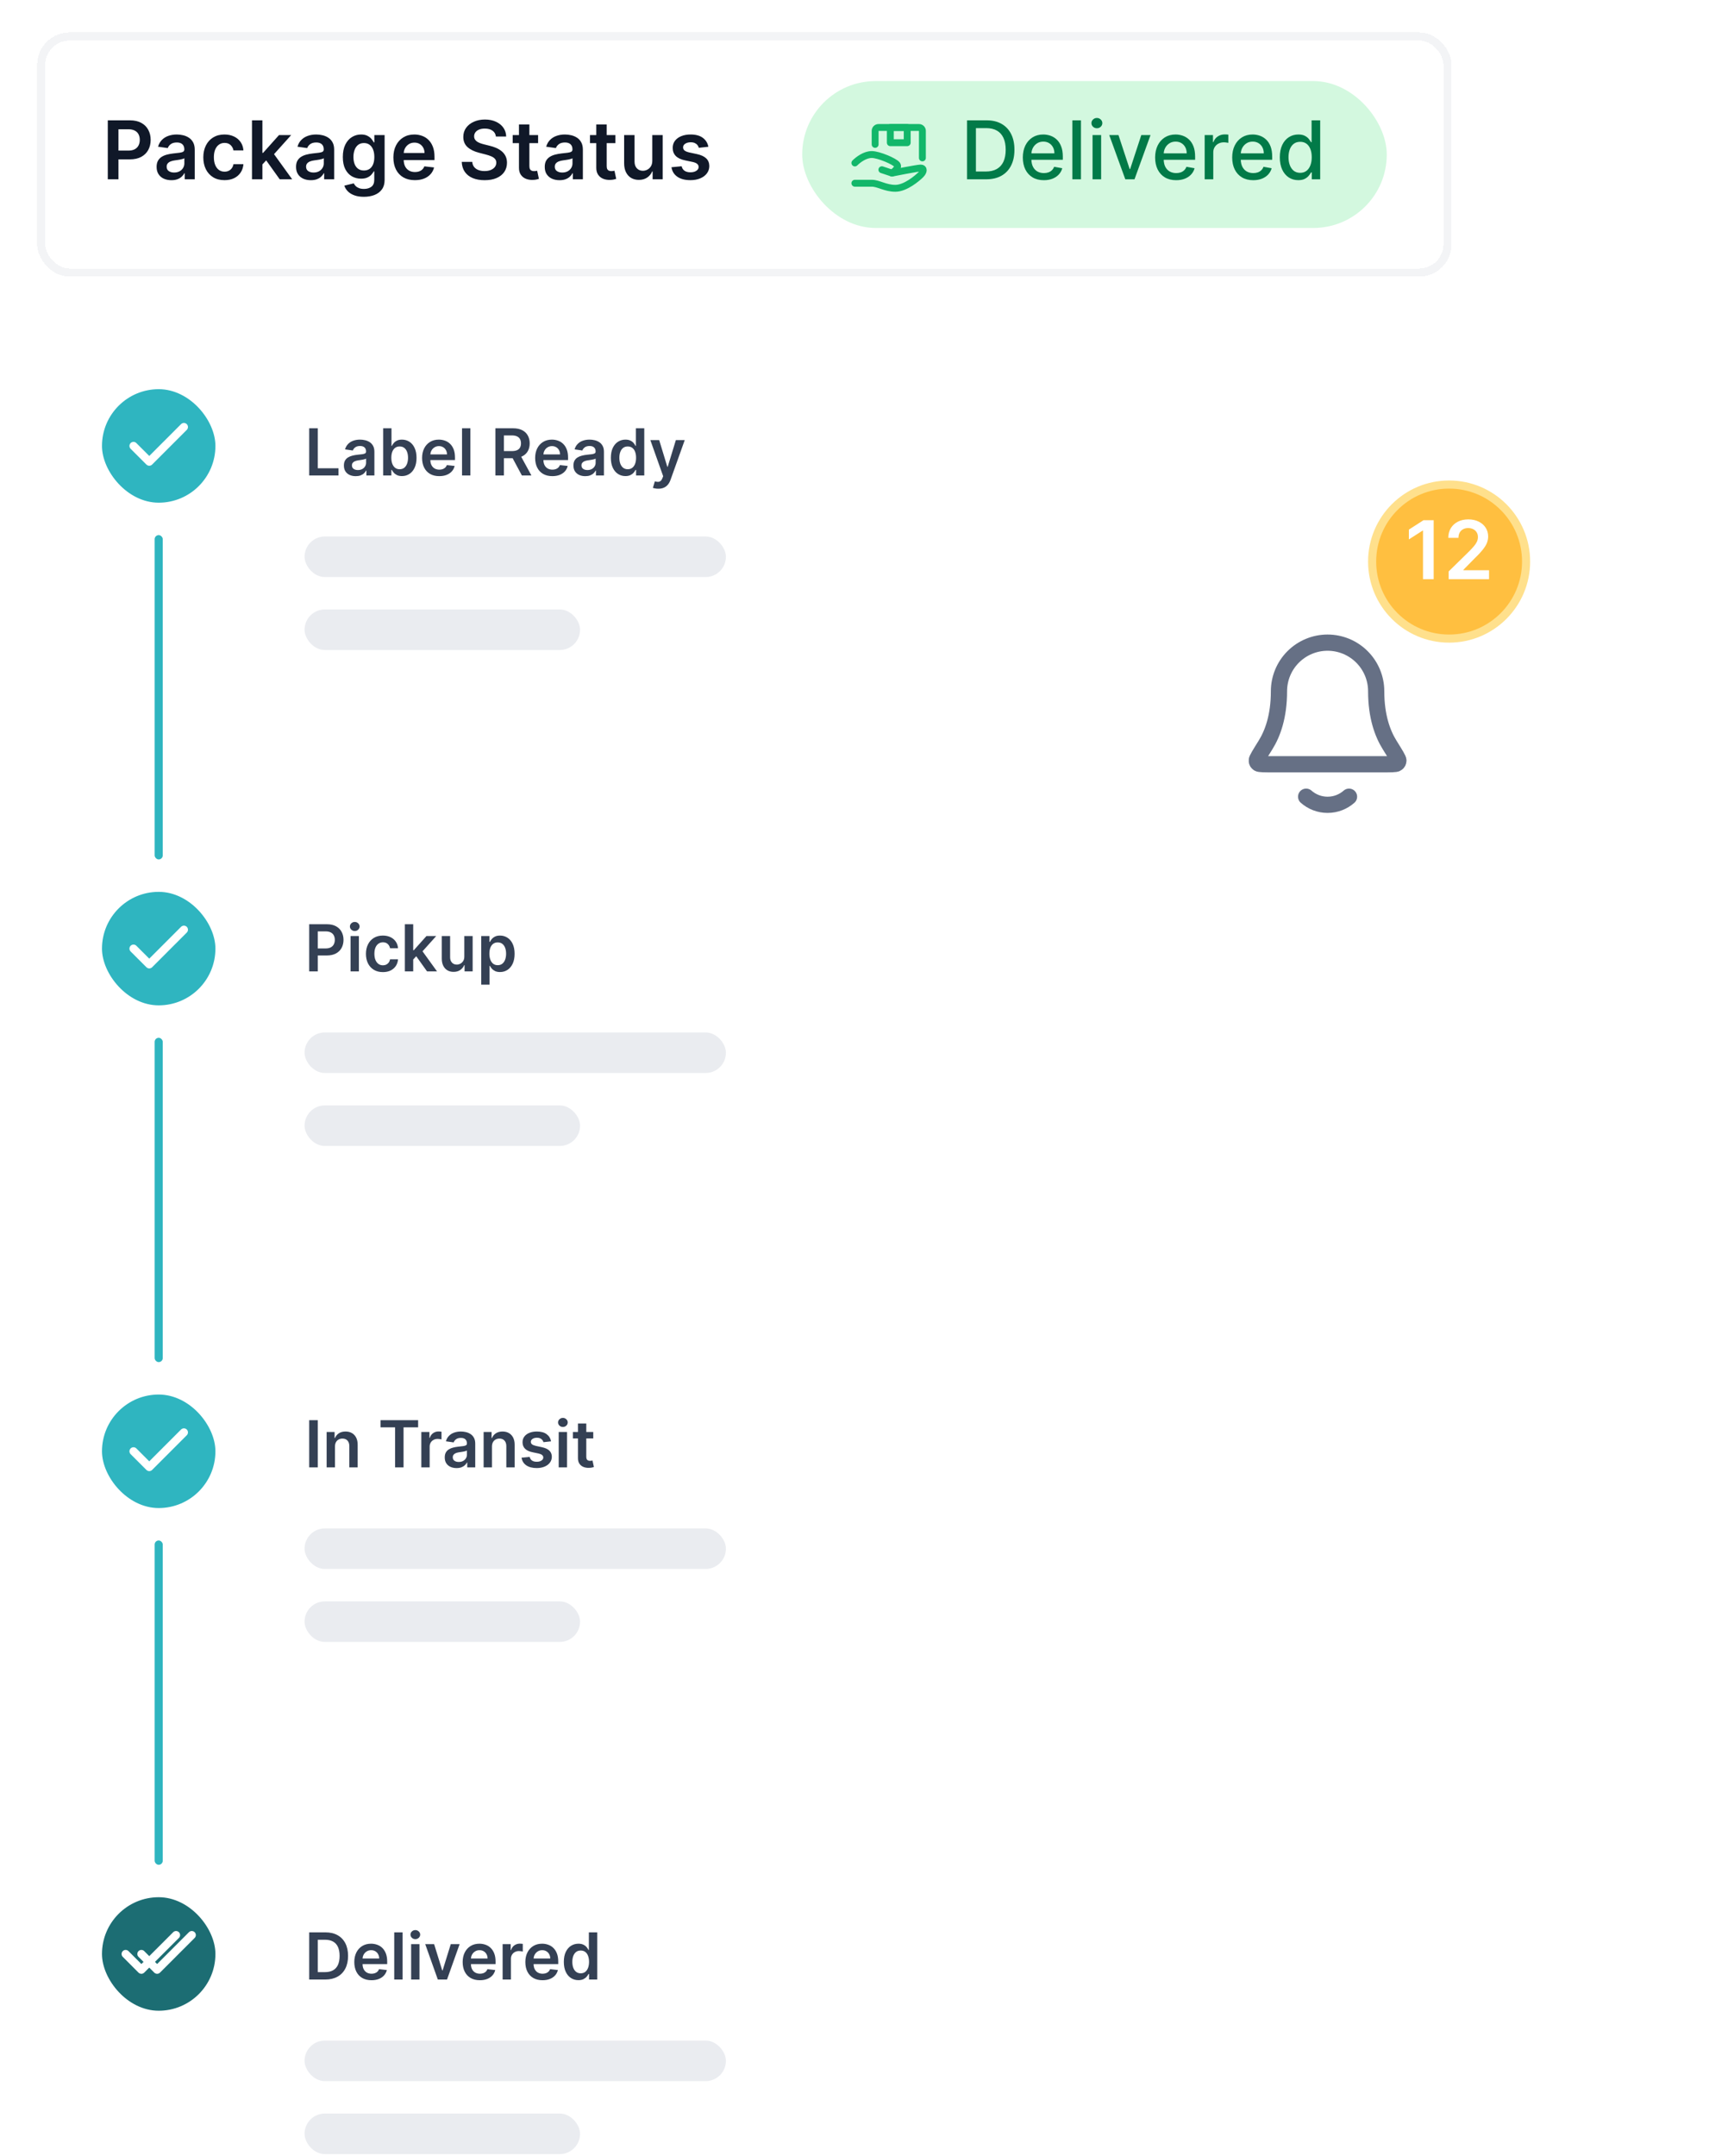 <svg width="138" height="174" viewBox="0 0 138 174" fill="none" xmlns="http://www.w3.org/2000/svg">
<path d="M24.968 38.37V34.563H25.658V37.791H27.334V38.37H24.968ZM28.725 38.427C28.544 38.427 28.381 38.395 28.236 38.331C28.092 38.265 27.978 38.168 27.894 38.041C27.811 37.913 27.77 37.755 27.77 37.568C27.77 37.407 27.799 37.274 27.859 37.169C27.918 37.063 27.999 36.979 28.102 36.916C28.205 36.853 28.321 36.805 28.45 36.773C28.58 36.739 28.714 36.715 28.853 36.7C29.02 36.683 29.156 36.667 29.26 36.654C29.364 36.639 29.44 36.617 29.487 36.587C29.535 36.556 29.559 36.508 29.559 36.444V36.433C29.559 36.293 29.518 36.184 29.435 36.107C29.352 36.031 29.232 35.992 29.076 35.992C28.911 35.992 28.781 36.028 28.684 36.1C28.589 36.172 28.524 36.257 28.491 36.355L27.862 36.265C27.912 36.092 27.994 35.947 28.108 35.83C28.222 35.713 28.361 35.625 28.526 35.566C28.691 35.507 28.873 35.477 29.073 35.477C29.21 35.477 29.347 35.493 29.483 35.526C29.62 35.558 29.744 35.611 29.857 35.685C29.97 35.758 30.06 35.858 30.128 35.985C30.198 36.111 30.232 36.269 30.232 36.459V38.37H29.586V37.977H29.563C29.522 38.057 29.465 38.131 29.39 38.2C29.317 38.269 29.225 38.324 29.113 38.366C29.003 38.407 28.874 38.427 28.725 38.427ZM28.9 37.933C29.035 37.933 29.152 37.906 29.251 37.853C29.35 37.798 29.426 37.726 29.48 37.637C29.534 37.548 29.561 37.451 29.561 37.345V37.009C29.54 37.026 29.504 37.042 29.454 37.057C29.404 37.072 29.348 37.085 29.286 37.096C29.224 37.107 29.163 37.117 29.102 37.126C29.041 37.135 28.989 37.142 28.944 37.148C28.844 37.162 28.754 37.184 28.675 37.215C28.595 37.246 28.533 37.289 28.487 37.345C28.441 37.4 28.418 37.471 28.418 37.557C28.418 37.681 28.463 37.775 28.554 37.838C28.644 37.901 28.76 37.933 28.9 37.933ZM30.939 38.37V34.563H31.612V35.986H31.64C31.674 35.917 31.723 35.843 31.786 35.765C31.85 35.686 31.935 35.618 32.043 35.563C32.151 35.506 32.288 35.477 32.456 35.477C32.676 35.477 32.875 35.534 33.052 35.646C33.231 35.758 33.372 35.923 33.476 36.143C33.581 36.361 33.634 36.628 33.634 36.946C33.634 37.259 33.583 37.526 33.48 37.745C33.377 37.964 33.237 38.132 33.06 38.247C32.883 38.362 32.682 38.42 32.457 38.42C32.294 38.42 32.158 38.392 32.05 38.338C31.942 38.283 31.856 38.218 31.79 38.141C31.726 38.063 31.675 37.989 31.64 37.92H31.601V38.37H30.939ZM31.599 36.942C31.599 37.127 31.625 37.288 31.677 37.427C31.73 37.566 31.806 37.674 31.905 37.752C32.006 37.829 32.127 37.868 32.27 37.868C32.418 37.868 32.543 37.828 32.643 37.749C32.744 37.668 32.819 37.558 32.87 37.42C32.922 37.28 32.948 37.12 32.948 36.942C32.948 36.765 32.923 36.607 32.872 36.47C32.821 36.332 32.745 36.224 32.645 36.146C32.545 36.068 32.42 36.029 32.27 36.029C32.126 36.029 32.004 36.067 31.904 36.143C31.803 36.218 31.727 36.324 31.675 36.461C31.624 36.597 31.599 36.757 31.599 36.942ZM35.47 38.425C35.184 38.425 34.937 38.366 34.728 38.247C34.522 38.127 34.362 37.957 34.251 37.737C34.139 37.517 34.083 37.257 34.083 36.959C34.083 36.665 34.139 36.407 34.251 36.185C34.364 35.962 34.521 35.789 34.723 35.665C34.925 35.54 35.162 35.477 35.435 35.477C35.611 35.477 35.777 35.506 35.933 35.563C36.09 35.618 36.229 35.705 36.349 35.823C36.471 35.941 36.566 36.091 36.636 36.273C36.705 36.454 36.74 36.669 36.74 36.92V37.126H34.399V36.672H36.095C36.093 36.544 36.066 36.429 36.011 36.328C35.956 36.227 35.88 36.147 35.782 36.089C35.686 36.031 35.573 36.001 35.444 36.001C35.306 36.001 35.186 36.035 35.082 36.102C34.977 36.167 34.896 36.254 34.838 36.362C34.781 36.469 34.752 36.586 34.751 36.713V37.109C34.751 37.275 34.781 37.418 34.842 37.537C34.903 37.654 34.987 37.745 35.096 37.808C35.206 37.87 35.333 37.901 35.479 37.901C35.577 37.901 35.666 37.888 35.745 37.86C35.825 37.832 35.893 37.79 35.952 37.736C36.01 37.681 36.054 37.614 36.084 37.533L36.712 37.604C36.672 37.77 36.597 37.915 36.485 38.039C36.375 38.161 36.233 38.257 36.061 38.325C35.889 38.392 35.692 38.425 35.47 38.425ZM37.982 34.563V38.37H37.309V34.563H37.982ZM40.002 38.37V34.563H41.429C41.722 34.563 41.967 34.614 42.166 34.715C42.365 34.817 42.516 34.959 42.617 35.143C42.72 35.325 42.772 35.537 42.772 35.78C42.772 36.024 42.719 36.236 42.615 36.416C42.513 36.594 42.361 36.733 42.16 36.83C41.959 36.927 41.713 36.975 41.42 36.975H40.403V36.403H41.327C41.498 36.403 41.638 36.379 41.747 36.332C41.856 36.284 41.937 36.214 41.989 36.122C42.042 36.029 42.069 35.915 42.069 35.78C42.069 35.645 42.042 35.53 41.989 35.434C41.936 35.338 41.855 35.265 41.745 35.215C41.636 35.164 41.496 35.139 41.324 35.139H40.691V38.37H40.002ZM41.968 36.645L42.911 38.37H42.141L41.216 36.645H41.968ZM44.6 38.425C44.313 38.425 44.066 38.366 43.858 38.247C43.651 38.127 43.492 37.957 43.38 37.737C43.269 37.517 43.213 37.257 43.213 36.959C43.213 36.665 43.269 36.407 43.38 36.185C43.493 35.962 43.651 35.789 43.852 35.665C44.054 35.54 44.292 35.477 44.564 35.477C44.74 35.477 44.906 35.506 45.062 35.563C45.22 35.618 45.359 35.705 45.479 35.823C45.6 35.941 45.696 36.091 45.765 36.273C45.835 36.454 45.869 36.669 45.869 36.92V37.126H43.529V36.672H45.224C45.223 36.544 45.195 36.429 45.141 36.328C45.086 36.227 45.01 36.147 44.912 36.089C44.815 36.031 44.703 36.001 44.574 36.001C44.436 36.001 44.315 36.035 44.211 36.102C44.107 36.167 44.026 36.254 43.968 36.362C43.911 36.469 43.882 36.586 43.88 36.713V37.109C43.88 37.275 43.911 37.418 43.971 37.537C44.032 37.654 44.117 37.745 44.226 37.808C44.335 37.87 44.463 37.901 44.609 37.901C44.707 37.901 44.795 37.888 44.875 37.86C44.954 37.832 45.023 37.79 45.081 37.736C45.139 37.681 45.183 37.614 45.213 37.533L45.841 37.604C45.802 37.77 45.726 37.915 45.615 38.039C45.504 38.161 45.363 38.257 45.191 38.325C45.019 38.392 44.822 38.425 44.6 38.425ZM47.26 38.427C47.079 38.427 46.916 38.395 46.771 38.331C46.627 38.265 46.514 38.168 46.429 38.041C46.346 37.913 46.305 37.755 46.305 37.568C46.305 37.407 46.334 37.274 46.394 37.169C46.453 37.063 46.535 36.979 46.637 36.916C46.74 36.853 46.856 36.805 46.985 36.773C47.115 36.739 47.25 36.715 47.388 36.7C47.556 36.683 47.691 36.667 47.795 36.654C47.9 36.639 47.975 36.617 48.022 36.587C48.071 36.556 48.095 36.508 48.095 36.444V36.433C48.095 36.293 48.053 36.184 47.97 36.107C47.887 36.031 47.768 35.992 47.611 35.992C47.447 35.992 47.316 36.028 47.219 36.1C47.124 36.172 47.059 36.257 47.026 36.355L46.398 36.265C46.447 36.092 46.529 35.947 46.643 35.83C46.757 35.713 46.896 35.625 47.061 35.566C47.226 35.507 47.408 35.477 47.608 35.477C47.745 35.477 47.882 35.493 48.019 35.526C48.155 35.558 48.279 35.611 48.392 35.685C48.505 35.758 48.595 35.858 48.663 35.985C48.733 36.111 48.768 36.269 48.768 36.459V38.37H48.121V37.977H48.099C48.058 38.057 48 38.131 47.926 38.2C47.852 38.269 47.76 38.324 47.649 38.366C47.538 38.407 47.409 38.427 47.26 38.427ZM47.435 37.933C47.57 37.933 47.687 37.906 47.786 37.853C47.885 37.798 47.962 37.726 48.015 37.637C48.069 37.548 48.097 37.451 48.097 37.345V37.009C48.075 37.026 48.04 37.042 47.989 37.057C47.939 37.072 47.883 37.085 47.822 37.096C47.76 37.107 47.698 37.117 47.638 37.126C47.577 37.135 47.524 37.142 47.48 37.148C47.379 37.162 47.289 37.184 47.21 37.215C47.131 37.246 47.068 37.289 47.022 37.345C46.976 37.4 46.953 37.471 46.953 37.557C46.953 37.681 46.999 37.775 47.089 37.838C47.18 37.901 47.295 37.933 47.435 37.933ZM50.504 38.42C50.279 38.42 50.079 38.362 49.901 38.247C49.724 38.132 49.584 37.964 49.481 37.745C49.379 37.526 49.327 37.259 49.327 36.946C49.327 36.628 49.379 36.361 49.483 36.143C49.589 35.923 49.73 35.758 49.909 35.646C50.087 35.534 50.286 35.477 50.506 35.477C50.673 35.477 50.81 35.506 50.918 35.563C51.026 35.618 51.112 35.686 51.175 35.765C51.238 35.843 51.287 35.917 51.322 35.986H51.349V34.563H52.024V38.37H51.362V37.92H51.322C51.287 37.989 51.237 38.063 51.171 38.141C51.105 38.218 51.019 38.283 50.911 38.338C50.803 38.392 50.667 38.42 50.504 38.42ZM50.691 37.868C50.834 37.868 50.956 37.829 51.056 37.752C51.156 37.674 51.232 37.566 51.285 37.427C51.337 37.288 51.362 37.127 51.362 36.942C51.362 36.757 51.337 36.597 51.285 36.461C51.234 36.324 51.158 36.218 51.058 36.143C50.959 36.067 50.837 36.029 50.691 36.029C50.542 36.029 50.416 36.068 50.316 36.146C50.216 36.224 50.14 36.332 50.089 36.47C50.038 36.607 50.013 36.765 50.013 36.942C50.013 37.12 50.038 37.28 50.089 37.42C50.141 37.558 50.218 37.668 50.318 37.749C50.419 37.828 50.544 37.868 50.691 37.868ZM53.16 39.44C53.068 39.44 52.983 39.433 52.905 39.418C52.828 39.404 52.767 39.388 52.721 39.37L52.877 38.845C52.975 38.874 53.062 38.888 53.139 38.886C53.216 38.885 53.283 38.861 53.342 38.814C53.401 38.768 53.451 38.691 53.492 38.583L53.55 38.429L52.514 35.514H53.228L53.886 37.671H53.916L54.576 35.514H55.292L54.148 38.715C54.095 38.866 54.025 38.996 53.937 39.104C53.849 39.213 53.741 39.296 53.613 39.353C53.487 39.411 53.336 39.44 53.16 39.44Z" fill="#344054"/>
<rect x="24.593" y="43.295" width="34.024" height="3.272" rx="1.636" fill="#EAECF0"/>
<rect x="24.593" y="49.184" width="22.246" height="3.272" rx="1.636" fill="#EAECF0"/>
<path d="M24.968 78.393V74.587H26.396C26.688 74.587 26.934 74.641 27.132 74.75C27.331 74.859 27.482 75.009 27.584 75.2C27.686 75.389 27.738 75.605 27.738 75.847C27.738 76.091 27.686 76.308 27.584 76.497C27.481 76.687 27.329 76.836 27.128 76.945C26.927 77.053 26.68 77.107 26.387 77.107H25.44V76.54H26.294C26.465 76.54 26.605 76.51 26.714 76.451C26.823 76.391 26.903 76.31 26.955 76.206C27.009 76.101 27.035 75.982 27.035 75.847C27.035 75.712 27.009 75.593 26.955 75.49C26.903 75.387 26.822 75.307 26.712 75.25C26.603 75.192 26.462 75.163 26.29 75.163H25.658V78.393H24.968ZM28.307 78.393V75.538H28.98V78.393H28.307ZM28.645 75.133C28.539 75.133 28.447 75.098 28.37 75.027C28.294 74.955 28.255 74.869 28.255 74.769C28.255 74.667 28.294 74.581 28.37 74.51C28.447 74.438 28.539 74.402 28.645 74.402C28.753 74.402 28.845 74.438 28.921 74.51C28.997 74.581 29.036 74.667 29.036 74.769C29.036 74.869 28.997 74.955 28.921 75.027C28.845 75.098 28.753 75.133 28.645 75.133ZM30.917 78.449C30.632 78.449 30.388 78.386 30.183 78.261C29.98 78.136 29.823 77.963 29.713 77.743C29.604 77.521 29.549 77.266 29.549 76.977C29.549 76.687 29.605 76.431 29.717 76.209C29.828 75.986 29.985 75.813 30.189 75.689C30.393 75.564 30.635 75.501 30.914 75.501C31.145 75.501 31.351 75.544 31.529 75.629C31.709 75.713 31.852 75.833 31.958 75.988C32.065 76.142 32.126 76.321 32.141 76.527H31.497C31.471 76.389 31.409 76.275 31.311 76.183C31.215 76.09 31.085 76.044 30.923 76.044C30.785 76.044 30.665 76.081 30.561 76.155C30.456 76.228 30.375 76.334 30.317 76.471C30.26 76.609 30.232 76.774 30.232 76.966C30.232 77.16 30.26 77.328 30.317 77.468C30.374 77.606 30.454 77.714 30.557 77.789C30.661 77.864 30.783 77.901 30.923 77.901C31.022 77.901 31.111 77.882 31.189 77.845C31.268 77.806 31.334 77.751 31.388 77.68C31.441 77.608 31.477 77.52 31.497 77.417H32.141C32.124 77.619 32.065 77.799 31.962 77.955C31.859 78.109 31.719 78.231 31.542 78.319C31.365 78.406 31.157 78.449 30.917 78.449ZM33.306 77.497L33.305 76.685H33.412L34.438 75.538H35.225L33.963 76.943H33.823L33.306 77.497ZM32.693 78.393V74.587H33.366V78.393H32.693ZM34.485 78.393L33.556 77.094L34.009 76.62L35.29 78.393H34.485ZM37.493 77.192V75.538H38.166V78.393H37.513V77.886H37.484C37.419 78.046 37.313 78.176 37.166 78.278C37.02 78.38 36.839 78.43 36.625 78.43C36.438 78.43 36.272 78.389 36.129 78.306C35.986 78.222 35.875 78.1 35.794 77.94C35.714 77.779 35.673 77.584 35.673 77.356V75.538H36.346V77.252C36.346 77.433 36.396 77.577 36.495 77.683C36.594 77.79 36.724 77.843 36.885 77.843C36.984 77.843 37.08 77.819 37.173 77.771C37.266 77.722 37.342 77.65 37.402 77.555C37.463 77.458 37.493 77.338 37.493 77.192ZM38.858 79.464V75.538H39.52V76.01H39.559C39.593 75.941 39.642 75.867 39.705 75.789C39.769 75.71 39.854 75.642 39.962 75.587C40.07 75.529 40.207 75.501 40.375 75.501C40.595 75.501 40.794 75.557 40.971 75.67C41.15 75.782 41.291 75.947 41.395 76.166C41.5 76.385 41.553 76.652 41.553 76.969C41.553 77.283 41.502 77.549 41.399 77.769C41.296 77.988 41.156 78.155 40.979 78.271C40.801 78.386 40.601 78.444 40.377 78.444C40.213 78.444 40.077 78.416 39.969 78.362C39.862 78.307 39.775 78.242 39.709 78.165C39.645 78.087 39.594 78.013 39.559 77.944H39.531V79.464H38.858ZM39.518 76.966C39.518 77.15 39.544 77.312 39.596 77.451C39.649 77.59 39.725 77.698 39.824 77.776C39.925 77.853 40.046 77.891 40.189 77.891C40.337 77.891 40.462 77.852 40.562 77.772C40.663 77.692 40.738 77.582 40.789 77.444C40.841 77.303 40.867 77.144 40.867 76.966C40.867 76.788 40.842 76.631 40.791 76.494C40.74 76.356 40.665 76.248 40.564 76.17C40.464 76.092 40.339 76.053 40.189 76.053C40.045 76.053 39.923 76.091 39.822 76.166C39.722 76.242 39.646 76.348 39.594 76.484C39.543 76.621 39.518 76.781 39.518 76.966Z" fill="#344054"/>
<rect x="24.593" y="83.319" width="34.024" height="3.272" rx="1.636" fill="#EAECF0"/>
<rect x="24.593" y="89.208" width="22.246" height="3.272" rx="1.636" fill="#EAECF0"/>
<path d="M25.658 114.61V118.417H24.968V114.61H25.658ZM27.048 116.744V118.417H26.375V115.562H27.018V116.047H27.052C27.117 115.887 27.222 115.76 27.366 115.666C27.511 115.572 27.69 115.525 27.903 115.525C28.1 115.525 28.271 115.567 28.418 115.651C28.565 115.735 28.679 115.858 28.76 116.017C28.842 116.177 28.882 116.371 28.881 116.599V118.417H28.208V116.703C28.208 116.512 28.158 116.363 28.059 116.255C27.961 116.147 27.825 116.094 27.652 116.094C27.534 116.094 27.43 116.12 27.338 116.172C27.247 116.222 27.176 116.296 27.124 116.393C27.073 116.49 27.048 116.607 27.048 116.744ZM30.726 115.188V114.61H33.763V115.188H32.586V118.417H31.902V115.188H30.726ZM34.022 118.417V115.562H34.675V116.038H34.704C34.756 115.873 34.846 115.746 34.972 115.657C35.1 115.566 35.245 115.521 35.409 115.521C35.446 115.521 35.487 115.523 35.533 115.527C35.58 115.529 35.619 115.533 35.65 115.54V116.159C35.622 116.149 35.577 116.14 35.515 116.133C35.454 116.124 35.395 116.12 35.338 116.12C35.215 116.12 35.105 116.146 35.007 116.2C34.911 116.252 34.834 116.324 34.779 116.417C34.723 116.51 34.695 116.617 34.695 116.739V118.417H34.022ZM36.868 118.475C36.687 118.475 36.524 118.443 36.379 118.378C36.235 118.312 36.121 118.216 36.037 118.088C35.954 117.96 35.913 117.803 35.913 117.616C35.913 117.455 35.942 117.322 36.002 117.216C36.061 117.111 36.142 117.027 36.245 116.964C36.348 116.9 36.464 116.853 36.593 116.82C36.723 116.787 36.857 116.763 36.996 116.748C37.163 116.731 37.299 116.715 37.403 116.701C37.507 116.687 37.583 116.664 37.63 116.635C37.678 116.604 37.703 116.556 37.703 116.491V116.48C37.703 116.34 37.661 116.232 37.578 116.155C37.495 116.078 37.375 116.04 37.219 116.04C37.054 116.04 36.924 116.076 36.827 116.147C36.732 116.219 36.667 116.304 36.634 116.402L36.005 116.313C36.055 116.139 36.137 115.994 36.251 115.878C36.365 115.76 36.504 115.672 36.669 115.614C36.834 115.555 37.016 115.525 37.215 115.525C37.353 115.525 37.49 115.541 37.626 115.573C37.763 115.605 37.887 115.659 38 115.733C38.113 115.806 38.203 115.906 38.271 116.032C38.341 116.159 38.375 116.317 38.375 116.506V118.417H37.729V118.025H37.706C37.665 118.104 37.608 118.179 37.533 118.248C37.46 118.316 37.368 118.371 37.256 118.413C37.146 118.454 37.017 118.475 36.868 118.475ZM37.043 117.98C37.178 117.98 37.295 117.954 37.394 117.9C37.493 117.846 37.569 117.774 37.623 117.685C37.677 117.596 37.704 117.498 37.704 117.393V117.056C37.683 117.074 37.647 117.09 37.597 117.105C37.547 117.12 37.491 117.133 37.429 117.144C37.367 117.155 37.306 117.165 37.245 117.174C37.185 117.182 37.132 117.19 37.087 117.196C36.987 117.21 36.897 117.232 36.818 117.263C36.738 117.294 36.676 117.337 36.63 117.393C36.584 117.447 36.561 117.518 36.561 117.605C36.561 117.729 36.606 117.822 36.697 117.885C36.787 117.949 36.903 117.98 37.043 117.98ZM39.725 116.744V118.417H39.052V115.562H39.695V116.047H39.729C39.794 115.887 39.899 115.76 40.043 115.666C40.188 115.572 40.367 115.525 40.58 115.525C40.777 115.525 40.949 115.567 41.095 115.651C41.242 115.735 41.356 115.858 41.437 116.017C41.519 116.177 41.559 116.371 41.558 116.599V118.417H40.885V116.703C40.885 116.512 40.835 116.363 40.736 116.255C40.638 116.147 40.502 116.094 40.329 116.094C40.211 116.094 40.107 116.12 40.015 116.172C39.925 116.222 39.853 116.296 39.801 116.393C39.75 116.49 39.725 116.607 39.725 116.744ZM44.498 116.317L43.885 116.384C43.868 116.322 43.837 116.263 43.794 116.209C43.752 116.154 43.695 116.11 43.623 116.077C43.551 116.043 43.463 116.027 43.359 116.027C43.219 116.027 43.101 116.057 43.006 116.118C42.912 116.178 42.865 116.257 42.866 116.354C42.865 116.437 42.895 116.504 42.957 116.556C43.021 116.608 43.125 116.651 43.27 116.685L43.757 116.789C44.027 116.847 44.228 116.939 44.359 117.066C44.492 117.192 44.559 117.358 44.56 117.562C44.559 117.742 44.506 117.9 44.402 118.038C44.299 118.174 44.156 118.281 43.972 118.358C43.789 118.434 43.578 118.473 43.34 118.473C42.991 118.473 42.71 118.4 42.496 118.254C42.283 118.106 42.156 117.901 42.115 117.638L42.772 117.575C42.801 117.704 42.864 117.801 42.961 117.867C43.058 117.933 43.184 117.965 43.339 117.965C43.498 117.965 43.627 117.933 43.723 117.867C43.821 117.801 43.87 117.72 43.87 117.623C43.87 117.542 43.839 117.474 43.775 117.421C43.713 117.368 43.617 117.327 43.485 117.298L42.998 117.196C42.724 117.139 42.522 117.043 42.391 116.908C42.259 116.771 42.194 116.599 42.195 116.391C42.194 116.215 42.242 116.063 42.338 115.934C42.436 115.804 42.572 115.703 42.745 115.633C42.92 115.561 43.122 115.525 43.35 115.525C43.684 115.525 43.948 115.596 44.14 115.739C44.333 115.881 44.453 116.074 44.498 116.317ZM45.115 118.417V115.562H45.788V118.417H45.115ZM45.453 115.157C45.346 115.157 45.255 115.121 45.178 115.051C45.101 114.979 45.062 114.893 45.062 114.792C45.062 114.691 45.101 114.605 45.178 114.534C45.255 114.462 45.346 114.426 45.453 114.426C45.561 114.426 45.652 114.462 45.728 114.534C45.805 114.605 45.843 114.691 45.843 114.792C45.843 114.893 45.805 114.979 45.728 115.051C45.652 115.121 45.561 115.157 45.453 115.157ZM47.905 115.562V116.082H46.264V115.562H47.905ZM46.669 114.878H47.342V117.558C47.342 117.649 47.355 117.718 47.383 117.767C47.411 117.814 47.449 117.846 47.494 117.863C47.54 117.881 47.591 117.889 47.647 117.889C47.689 117.889 47.727 117.886 47.762 117.88C47.798 117.874 47.825 117.868 47.844 117.863L47.957 118.389C47.921 118.402 47.87 118.415 47.803 118.43C47.737 118.445 47.657 118.454 47.561 118.456C47.393 118.461 47.241 118.436 47.106 118.38C46.971 118.323 46.864 118.235 46.784 118.116C46.706 117.997 46.668 117.848 46.669 117.67V114.878Z" fill="#344054"/>
<rect x="24.593" y="123.343" width="34.024" height="3.272" rx="1.636" fill="#EAECF0"/>
<rect x="24.593" y="129.232" width="22.246" height="3.272" rx="1.636" fill="#EAECF0"/>
<path d="M26.258 159.75H24.968V155.943H26.284C26.662 155.943 26.987 156.019 27.258 156.171C27.531 156.322 27.74 156.54 27.887 156.824C28.033 157.108 28.106 157.447 28.106 157.842C28.106 158.239 28.032 158.58 27.885 158.865C27.738 159.15 27.527 159.368 27.251 159.521C26.976 159.673 26.645 159.75 26.258 159.75ZM25.658 159.153H26.225C26.49 159.153 26.711 159.105 26.888 159.008C27.066 158.91 27.199 158.764 27.288 158.571C27.377 158.376 27.422 158.134 27.422 157.842C27.422 157.551 27.377 157.31 27.288 157.117C27.199 156.924 27.067 156.78 26.892 156.684C26.719 156.588 26.503 156.539 26.245 156.539H25.658V159.153ZM29.995 159.805C29.709 159.805 29.462 159.746 29.254 159.627C29.047 159.507 28.888 159.337 28.776 159.118C28.665 158.897 28.609 158.637 28.609 158.339C28.609 158.045 28.665 157.787 28.776 157.565C28.889 157.342 29.046 157.169 29.248 157.045C29.45 156.92 29.688 156.857 29.96 156.857C30.136 156.857 30.302 156.886 30.458 156.943C30.616 156.998 30.754 157.085 30.875 157.203C30.996 157.321 31.091 157.471 31.161 157.653C31.23 157.834 31.265 158.049 31.265 158.3V158.506H28.925V158.052H30.62C30.619 157.924 30.591 157.809 30.536 157.709C30.482 157.607 30.406 157.527 30.308 157.469C30.211 157.41 30.098 157.381 29.969 157.381C29.832 157.381 29.711 157.415 29.607 157.482C29.503 157.547 29.422 157.634 29.363 157.742C29.306 157.849 29.277 157.966 29.276 158.093V158.489C29.276 158.655 29.306 158.798 29.367 158.917C29.428 159.034 29.513 159.125 29.622 159.188C29.731 159.25 29.858 159.281 30.005 159.281C30.103 159.281 30.191 159.267 30.27 159.24C30.35 159.212 30.419 159.17 30.477 159.116C30.535 159.061 30.579 158.994 30.609 158.913L31.237 158.984C31.198 159.15 31.122 159.295 31.01 159.419C30.9 159.541 30.759 159.637 30.587 159.705C30.414 159.772 30.217 159.805 29.995 159.805ZM32.507 155.943V159.75H31.834V155.943H32.507ZM33.199 159.75V156.894H33.872V159.75H33.199ZM33.537 156.489C33.431 156.489 33.339 156.454 33.262 156.383C33.185 156.311 33.147 156.225 33.147 156.125C33.147 156.023 33.185 155.937 33.262 155.866C33.339 155.795 33.431 155.759 33.537 155.759C33.645 155.759 33.737 155.795 33.812 155.866C33.889 155.937 33.928 156.023 33.928 156.125C33.928 156.225 33.889 156.311 33.812 156.383C33.737 156.454 33.645 156.489 33.537 156.489ZM37.114 156.894L36.097 159.75H35.354L34.337 156.894H35.055L35.711 159.015H35.741L36.399 156.894H37.114ZM38.747 159.805C38.461 159.805 38.213 159.746 38.005 159.627C37.798 159.507 37.639 159.337 37.527 159.118C37.416 158.897 37.36 158.637 37.36 158.339C37.36 158.045 37.416 157.787 37.527 157.565C37.64 157.342 37.797 157.169 37.999 157.045C38.202 156.92 38.439 156.857 38.711 156.857C38.887 156.857 39.053 156.886 39.21 156.943C39.367 156.998 39.506 157.085 39.626 157.203C39.747 157.321 39.843 157.471 39.912 157.653C39.982 157.834 40.016 158.049 40.016 158.3V158.506H37.676V158.052H39.371C39.37 157.924 39.342 157.809 39.288 157.709C39.233 157.607 39.157 157.527 39.059 157.469C38.962 157.41 38.85 157.381 38.721 157.381C38.583 157.381 38.462 157.415 38.358 157.482C38.254 157.547 38.173 157.634 38.115 157.742C38.058 157.849 38.029 157.966 38.027 158.093V158.489C38.027 158.655 38.058 158.798 38.118 158.917C38.179 159.034 38.264 159.125 38.373 159.188C38.482 159.25 38.61 159.281 38.756 159.281C38.854 159.281 38.943 159.267 39.022 159.24C39.101 159.212 39.17 159.17 39.228 159.116C39.286 159.061 39.33 158.994 39.36 158.913L39.988 158.984C39.949 159.15 39.873 159.295 39.762 159.419C39.651 159.541 39.51 159.637 39.338 159.705C39.166 159.772 38.969 159.805 38.747 159.805ZM40.586 159.75V156.894H41.238V157.37H41.268C41.32 157.205 41.409 157.078 41.535 156.989C41.663 156.899 41.809 156.853 41.972 156.853C42.009 156.853 42.051 156.855 42.097 156.859C42.144 156.862 42.183 156.866 42.214 156.872V157.491C42.185 157.481 42.14 157.472 42.078 157.465C42.017 157.456 41.959 157.452 41.902 157.452C41.779 157.452 41.669 157.479 41.571 157.532C41.474 157.584 41.398 157.656 41.342 157.749C41.286 157.842 41.258 157.95 41.258 158.071V159.75H40.586ZM43.807 159.805C43.521 159.805 43.274 159.746 43.066 159.627C42.859 159.507 42.7 159.337 42.588 159.118C42.477 158.897 42.421 158.637 42.421 158.339C42.421 158.045 42.477 157.787 42.588 157.565C42.701 157.342 42.858 157.169 43.06 157.045C43.262 156.92 43.499 156.857 43.772 156.857C43.948 156.857 44.114 156.886 44.27 156.943C44.428 156.998 44.566 157.085 44.687 157.203C44.808 157.321 44.904 157.471 44.973 157.653C45.042 157.834 45.077 158.049 45.077 158.3V158.506H42.737V158.052H44.432C44.431 157.924 44.403 157.809 44.348 157.709C44.294 157.607 44.218 157.527 44.12 157.469C44.023 157.41 43.91 157.381 43.781 157.381C43.644 157.381 43.523 157.415 43.419 157.482C43.315 157.547 43.234 157.634 43.175 157.742C43.118 157.849 43.089 157.966 43.088 158.093V158.489C43.088 158.655 43.118 158.798 43.179 158.917C43.24 159.034 43.325 159.125 43.434 159.188C43.543 159.25 43.67 159.281 43.817 159.281C43.915 159.281 44.003 159.267 44.083 159.24C44.162 159.212 44.231 159.17 44.289 159.116C44.347 159.061 44.391 158.994 44.421 158.913L45.049 158.984C45.009 159.15 44.934 159.295 44.822 159.419C44.712 159.541 44.571 159.637 44.398 159.705C44.226 159.772 44.029 159.805 43.807 159.805ZM46.706 159.8C46.481 159.8 46.281 159.742 46.103 159.627C45.926 159.512 45.786 159.344 45.683 159.125C45.581 158.906 45.529 158.639 45.529 158.326C45.529 158.008 45.581 157.741 45.685 157.523C45.791 157.303 45.932 157.138 46.111 157.026C46.289 156.914 46.488 156.857 46.708 156.857C46.875 156.857 47.012 156.886 47.12 156.943C47.228 156.998 47.314 157.066 47.377 157.145C47.44 157.223 47.489 157.297 47.524 157.367H47.551V155.943H48.226V159.75H47.565V159.3H47.524C47.489 159.369 47.439 159.443 47.373 159.521C47.307 159.598 47.221 159.663 47.113 159.718C47.005 159.772 46.869 159.8 46.706 159.8ZM46.894 159.248C47.036 159.248 47.157 159.209 47.258 159.132C47.358 159.054 47.434 158.946 47.486 158.807C47.538 158.668 47.565 158.507 47.565 158.322C47.565 158.137 47.538 157.977 47.486 157.841C47.436 157.704 47.36 157.598 47.26 157.523C47.16 157.447 47.038 157.409 46.894 157.409C46.743 157.409 46.618 157.448 46.518 157.526C46.418 157.604 46.342 157.712 46.291 157.85C46.24 157.987 46.215 158.145 46.215 158.322C46.215 158.5 46.24 158.66 46.291 158.8C46.343 158.938 46.419 159.048 46.52 159.129C46.621 159.208 46.746 159.248 46.894 159.248Z" fill="#344054"/>
<rect x="24.593" y="164.675" width="34.024" height="3.272" rx="1.636" fill="#EAECF0"/>
<rect x="24.593" y="170.564" width="22.246" height="3.272" rx="1.636" fill="#EAECF0"/>
<g clip-path="url(#clip0_168_651)">
<rect x="8.235" y="31.407" width="9.16" height="9.16" rx="4.58" fill="#2FB5C0"/>
<g clip-path="url(#clip1_168_651)">
<path d="M14.851 34.46L12.053 37.259L10.78 35.987" stroke="white" stroke-width="0.654" stroke-linecap="round" stroke-linejoin="round"/>
</g>
</g>
<rect x="12.488" y="43.184" width="0.654" height="26.172" rx="0.327" fill="#2FB5C0"/>
<g clip-path="url(#clip2_168_651)">
<rect x="8.235" y="71.973" width="9.16" height="9.16" rx="4.58" fill="#2FB5C0"/>
<g clip-path="url(#clip3_168_651)">
<path d="M14.851 75.027L12.053 77.826L10.78 76.554" stroke="white" stroke-width="0.654" stroke-linecap="round" stroke-linejoin="round"/>
</g>
</g>
<rect x="12.488" y="83.751" width="0.654" height="26.172" rx="0.327" fill="#2FB5C0"/>
<g clip-path="url(#clip4_168_651)">
<rect x="8.235" y="112.54" width="9.16" height="9.16" rx="4.58" fill="#2FB5C0"/>
<g clip-path="url(#clip5_168_651)">
<path d="M14.851 115.594L12.053 118.393L10.78 117.12" stroke="white" stroke-width="0.654" stroke-linecap="round" stroke-linejoin="round"/>
</g>
</g>
<rect x="12.488" y="124.318" width="0.654" height="26.172" rx="0.327" fill="#2FB5C0"/>
<rect x="8.235" y="153.107" width="9.16" height="9.16" rx="4.58" fill="#1C6D73"/>
<g clip-path="url(#clip6_168_651)">
<path d="M14.215 156.161L11.416 158.96L10.144 157.687" stroke="white" stroke-width="0.654" stroke-linecap="round" stroke-linejoin="round"/>
<path d="M15.487 156.161L12.688 158.96L11.416 157.687" stroke="white" stroke-width="0.654" stroke-linecap="round" stroke-linejoin="round"/>
</g>
<g filter="url(#filter0_d_168_651)">
<rect x="3" width="114.215" height="19.706" rx="2.617" fill="white" shape-rendering="crispEdges"/>
<rect x="3.327" y="0.327" width="113.56" height="19.051" rx="2.29" stroke="#F3F4F6" stroke-width="0.654" shape-rendering="crispEdges"/>
<path d="M8.704 11.853V7.094H10.488C10.854 7.094 11.161 7.162 11.408 7.299C11.658 7.435 11.846 7.622 11.973 7.861C12.101 8.098 12.166 8.367 12.166 8.67C12.166 8.975 12.101 9.246 11.973 9.483C11.844 9.72 11.655 9.906 11.404 10.043C11.153 10.178 10.844 10.245 10.477 10.245H9.294V9.536H10.36C10.574 9.536 10.749 9.499 10.886 9.425C11.022 9.35 11.123 9.248 11.188 9.118C11.254 8.988 11.287 8.838 11.287 8.67C11.287 8.501 11.254 8.352 11.188 8.223C11.123 8.095 11.021 7.995 10.883 7.924C10.747 7.851 10.571 7.814 10.356 7.814H9.566V11.853H8.704ZM13.841 11.925C13.614 11.925 13.411 11.884 13.229 11.804C13.05 11.722 12.907 11.601 12.802 11.441C12.698 11.282 12.646 11.085 12.646 10.851C12.646 10.65 12.683 10.483 12.758 10.352C12.832 10.22 12.934 10.115 13.062 10.036C13.191 9.957 13.335 9.897 13.497 9.857C13.659 9.815 13.827 9.785 14.001 9.766C14.21 9.745 14.38 9.725 14.51 9.708C14.64 9.69 14.734 9.662 14.793 9.625C14.854 9.586 14.884 9.526 14.884 9.446V9.432C14.884 9.257 14.832 9.121 14.728 9.025C14.624 8.929 14.475 8.881 14.28 8.881C14.074 8.881 13.91 8.926 13.789 9.016C13.67 9.106 13.589 9.212 13.548 9.334L12.762 9.223C12.824 9.006 12.927 8.824 13.069 8.679C13.212 8.532 13.386 8.422 13.592 8.349C13.798 8.275 14.026 8.237 14.275 8.237C14.447 8.237 14.618 8.258 14.789 8.298C14.959 8.338 15.114 8.405 15.255 8.498C15.396 8.589 15.509 8.714 15.595 8.872C15.681 9.03 15.725 9.227 15.725 9.464V11.853H14.916V11.363H14.888C14.837 11.462 14.765 11.555 14.672 11.641C14.581 11.726 14.466 11.796 14.326 11.848C14.188 11.899 14.026 11.925 13.841 11.925ZM14.059 11.307C14.228 11.307 14.374 11.274 14.498 11.207C14.622 11.139 14.717 11.049 14.784 10.937C14.852 10.826 14.886 10.704 14.886 10.572V10.152C14.86 10.174 14.815 10.194 14.751 10.212C14.689 10.231 14.62 10.247 14.542 10.261C14.465 10.275 14.388 10.287 14.312 10.298C14.236 10.309 14.17 10.319 14.115 10.326C13.989 10.343 13.877 10.371 13.778 10.41C13.679 10.449 13.6 10.503 13.543 10.572C13.486 10.641 13.457 10.729 13.457 10.837C13.457 10.992 13.514 11.109 13.627 11.188C13.74 11.267 13.884 11.307 14.059 11.307ZM18.127 11.922C17.771 11.922 17.465 11.844 17.21 11.688C16.956 11.531 16.76 11.315 16.622 11.04C16.485 10.762 16.417 10.443 16.417 10.082C16.417 9.72 16.487 9.4 16.626 9.123C16.766 8.844 16.962 8.627 17.216 8.472C17.472 8.316 17.774 8.237 18.123 8.237C18.412 8.237 18.669 8.291 18.892 8.398C19.116 8.503 19.295 8.653 19.428 8.846C19.562 9.038 19.638 9.263 19.656 9.52H18.852C18.82 9.348 18.742 9.205 18.62 9.09C18.499 8.974 18.337 8.916 18.134 8.916C17.962 8.916 17.811 8.962 17.681 9.055C17.551 9.147 17.45 9.278 17.377 9.45C17.306 9.622 17.27 9.828 17.27 10.068C17.27 10.312 17.306 10.521 17.377 10.696C17.448 10.869 17.548 11.003 17.677 11.098C17.807 11.191 17.959 11.237 18.134 11.237C18.258 11.237 18.369 11.214 18.467 11.167C18.566 11.119 18.649 11.05 18.715 10.961C18.782 10.871 18.828 10.761 18.852 10.633H19.656C19.636 10.885 19.562 11.109 19.433 11.304C19.305 11.498 19.13 11.65 18.908 11.76C18.686 11.868 18.426 11.922 18.127 11.922ZM21.114 10.733L21.111 9.717H21.246L22.529 8.284H23.512L21.934 10.04H21.76L21.114 10.733ZM20.347 11.853V7.094H21.188V11.853H20.347ZM22.587 11.853L21.425 10.229L21.992 9.636L23.593 11.853H22.587ZM25.099 11.925C24.873 11.925 24.669 11.884 24.488 11.804C24.308 11.722 24.166 11.601 24.061 11.441C23.957 11.282 23.905 11.085 23.905 10.851C23.905 10.65 23.942 10.483 24.016 10.352C24.091 10.22 24.192 10.115 24.321 10.036C24.449 9.957 24.594 9.897 24.755 9.857C24.918 9.815 25.086 9.785 25.259 9.766C25.468 9.745 25.638 9.725 25.768 9.708C25.898 9.69 25.993 9.662 26.052 9.625C26.112 9.586 26.142 9.526 26.142 9.446V9.432C26.142 9.257 26.09 9.121 25.987 9.025C25.883 8.929 25.733 8.881 25.538 8.881C25.332 8.881 25.169 8.926 25.048 9.016C24.929 9.106 24.848 9.212 24.806 9.334L24.021 9.223C24.083 9.006 24.185 8.824 24.328 8.679C24.47 8.532 24.644 8.422 24.851 8.349C25.056 8.275 25.284 8.237 25.534 8.237C25.706 8.237 25.877 8.258 26.047 8.298C26.218 8.338 26.373 8.405 26.514 8.498C26.655 8.589 26.768 8.714 26.853 8.872C26.94 9.03 26.983 9.227 26.983 9.464V11.853H26.175V11.363H26.147C26.096 11.462 26.024 11.555 25.931 11.641C25.84 11.726 25.724 11.796 25.585 11.848C25.447 11.899 25.285 11.925 25.099 11.925ZM25.317 11.307C25.486 11.307 25.633 11.274 25.757 11.207C25.881 11.139 25.976 11.049 26.042 10.937C26.111 10.826 26.145 10.704 26.145 10.572V10.152C26.118 10.174 26.073 10.194 26.01 10.212C25.948 10.231 25.878 10.247 25.801 10.261C25.723 10.275 25.647 10.287 25.571 10.298C25.495 10.309 25.429 10.319 25.373 10.326C25.248 10.343 25.136 10.371 25.036 10.41C24.937 10.449 24.859 10.503 24.802 10.572C24.744 10.641 24.716 10.729 24.716 10.837C24.716 10.992 24.772 11.109 24.885 11.188C24.998 11.267 25.142 11.307 25.317 11.307ZM29.381 13.265C29.079 13.265 28.82 13.224 28.603 13.142C28.386 13.062 28.212 12.953 28.08 12.817C27.948 12.681 27.857 12.53 27.806 12.364L28.564 12.18C28.598 12.25 28.647 12.319 28.712 12.387C28.777 12.457 28.865 12.514 28.975 12.559C29.086 12.606 29.226 12.629 29.395 12.629C29.634 12.629 29.831 12.571 29.988 12.455C30.144 12.34 30.222 12.151 30.222 11.888V11.211H30.181C30.137 11.298 30.074 11.387 29.99 11.479C29.908 11.57 29.799 11.647 29.663 11.709C29.528 11.771 29.358 11.802 29.154 11.802C28.88 11.802 28.631 11.737 28.408 11.609C28.186 11.479 28.01 11.285 27.878 11.028C27.748 10.769 27.683 10.445 27.683 10.057C27.683 9.665 27.748 9.334 27.878 9.065C28.01 8.793 28.187 8.588 28.41 8.449C28.633 8.308 28.882 8.237 29.156 8.237C29.365 8.237 29.537 8.273 29.672 8.344C29.808 8.414 29.916 8.498 29.997 8.598C30.078 8.695 30.139 8.787 30.181 8.874H30.227V8.284H31.057V11.911C31.057 12.216 30.984 12.469 30.838 12.668C30.693 12.868 30.494 13.018 30.241 13.117C29.988 13.216 29.702 13.265 29.381 13.265ZM29.388 11.142C29.566 11.142 29.718 11.098 29.844 11.012C29.969 10.925 30.064 10.8 30.13 10.638C30.195 10.475 30.227 10.28 30.227 10.052C30.227 9.827 30.195 9.631 30.13 9.462C30.066 9.293 29.971 9.162 29.846 9.069C29.722 8.975 29.57 8.927 29.388 8.927C29.201 8.927 29.044 8.976 28.919 9.074C28.794 9.171 28.699 9.305 28.636 9.476C28.572 9.645 28.54 9.837 28.54 10.052C28.54 10.271 28.572 10.462 28.636 10.626C28.701 10.789 28.796 10.916 28.921 11.007C29.048 11.097 29.204 11.142 29.388 11.142ZM33.499 11.922C33.141 11.922 32.832 11.848 32.572 11.699C32.313 11.549 32.114 11.337 31.974 11.063C31.835 10.787 31.765 10.463 31.765 10.089C31.765 9.722 31.835 9.4 31.974 9.123C32.115 8.844 32.312 8.627 32.565 8.472C32.817 8.316 33.114 8.237 33.455 8.237C33.674 8.237 33.882 8.273 34.077 8.344C34.274 8.414 34.447 8.522 34.598 8.67C34.749 8.817 34.869 9.004 34.956 9.232C35.042 9.458 35.086 9.728 35.086 10.04V10.298H32.16V9.731H34.279C34.278 9.57 34.243 9.427 34.175 9.302C34.107 9.175 34.011 9.075 33.889 9.002C33.768 8.929 33.627 8.893 33.466 8.893C33.294 8.893 33.143 8.934 33.013 9.018C32.883 9.1 32.781 9.209 32.709 9.343C32.637 9.477 32.601 9.623 32.599 9.783V10.277C32.599 10.485 32.637 10.663 32.713 10.812C32.789 10.959 32.895 11.072 33.032 11.151C33.168 11.229 33.327 11.267 33.51 11.267C33.633 11.267 33.743 11.25 33.843 11.216C33.942 11.181 34.028 11.129 34.1 11.06C34.173 10.992 34.228 10.908 34.265 10.807L35.051 10.896C35.001 11.103 34.907 11.284 34.767 11.439C34.629 11.592 34.453 11.712 34.237 11.797C34.022 11.881 33.776 11.922 33.499 11.922ZM40.043 8.402C40.022 8.199 39.93 8.041 39.769 7.928C39.61 7.815 39.402 7.759 39.147 7.759C38.967 7.759 38.813 7.786 38.684 7.84C38.556 7.894 38.457 7.968 38.389 8.061C38.321 8.154 38.286 8.26 38.285 8.379C38.285 8.478 38.307 8.564 38.352 8.637C38.398 8.71 38.461 8.772 38.54 8.823C38.619 8.872 38.707 8.914 38.803 8.948C38.899 8.982 38.995 9.011 39.093 9.034L39.539 9.146C39.719 9.188 39.892 9.244 40.057 9.316C40.225 9.387 40.374 9.477 40.506 9.585C40.639 9.693 40.744 9.824 40.822 9.978C40.899 10.131 40.938 10.311 40.938 10.517C40.938 10.796 40.867 11.041 40.724 11.253C40.582 11.464 40.376 11.629 40.106 11.748C39.838 11.866 39.514 11.925 39.133 11.925C38.762 11.925 38.441 11.867 38.168 11.753C37.897 11.638 37.685 11.471 37.532 11.251C37.38 11.031 37.298 10.763 37.285 10.447H38.133C38.146 10.613 38.197 10.751 38.287 10.861C38.377 10.971 38.494 11.053 38.638 11.107C38.783 11.161 38.946 11.188 39.126 11.188C39.313 11.188 39.477 11.16 39.618 11.105C39.761 11.047 39.872 10.968 39.953 10.868C40.033 10.765 40.074 10.646 40.076 10.51C40.074 10.386 40.038 10.284 39.967 10.203C39.895 10.121 39.796 10.053 39.667 9.999C39.54 9.943 39.391 9.893 39.221 9.85L38.679 9.71C38.288 9.61 37.978 9.457 37.75 9.253C37.524 9.047 37.411 8.773 37.411 8.433C37.411 8.152 37.487 7.907 37.639 7.696C37.792 7.485 38 7.322 38.264 7.206C38.527 7.088 38.825 7.029 39.158 7.029C39.496 7.029 39.792 7.088 40.046 7.206C40.301 7.322 40.502 7.484 40.648 7.691C40.793 7.897 40.868 8.134 40.873 8.402H40.043ZM43.451 8.284V8.934H41.4V8.284H43.451ZM41.906 7.429H42.747V10.779C42.747 10.892 42.764 10.979 42.798 11.04C42.834 11.098 42.881 11.139 42.938 11.16C42.995 11.182 43.059 11.193 43.128 11.193C43.181 11.193 43.229 11.189 43.273 11.181C43.317 11.174 43.352 11.167 43.375 11.16L43.517 11.818C43.472 11.833 43.407 11.851 43.324 11.869C43.242 11.888 43.141 11.899 43.022 11.902C42.811 11.908 42.621 11.876 42.452 11.806C42.283 11.735 42.15 11.625 42.05 11.476C41.953 11.328 41.905 11.142 41.906 10.919V7.429ZM45.182 11.925C44.956 11.925 44.752 11.884 44.571 11.804C44.391 11.722 44.249 11.601 44.143 11.441C44.039 11.282 43.988 11.085 43.988 10.851C43.988 10.65 44.025 10.483 44.099 10.352C44.173 10.22 44.275 10.115 44.404 10.036C44.532 9.957 44.677 9.897 44.838 9.857C45.001 9.815 45.169 9.785 45.342 9.766C45.551 9.745 45.721 9.725 45.851 9.708C45.981 9.69 46.076 9.662 46.135 9.625C46.195 9.586 46.225 9.526 46.225 9.446V9.432C46.225 9.257 46.173 9.121 46.069 9.025C45.966 8.929 45.816 8.881 45.621 8.881C45.415 8.881 45.252 8.926 45.131 9.016C45.011 9.106 44.931 9.212 44.889 9.334L44.104 9.223C44.166 9.006 44.268 8.824 44.41 8.679C44.553 8.532 44.727 8.422 44.933 8.349C45.139 8.275 45.367 8.237 45.616 8.237C45.788 8.237 45.959 8.258 46.13 8.298C46.3 8.338 46.456 8.405 46.597 8.498C46.738 8.589 46.851 8.714 46.936 8.872C47.023 9.03 47.066 9.227 47.066 9.464V11.853H46.258V11.363H46.23C46.179 11.462 46.107 11.555 46.014 11.641C45.922 11.726 45.807 11.796 45.667 11.848C45.53 11.899 45.368 11.925 45.182 11.925ZM45.4 11.307C45.569 11.307 45.715 11.274 45.839 11.207C45.963 11.139 46.059 11.049 46.125 10.937C46.193 10.826 46.227 10.704 46.227 10.572V10.152C46.201 10.174 46.156 10.194 46.093 10.212C46.031 10.231 45.961 10.247 45.884 10.261C45.806 10.275 45.729 10.287 45.654 10.298C45.578 10.309 45.512 10.319 45.456 10.326C45.331 10.343 45.218 10.371 45.119 10.41C45.02 10.449 44.942 10.503 44.885 10.572C44.827 10.641 44.798 10.729 44.798 10.837C44.798 10.992 44.855 11.109 44.968 11.188C45.081 11.267 45.225 11.307 45.4 11.307ZM49.694 8.284V8.934H47.642V8.284H49.694ZM48.149 7.429H48.99V10.779C48.99 10.892 49.007 10.979 49.041 11.04C49.077 11.098 49.123 11.139 49.181 11.16C49.238 11.182 49.301 11.193 49.371 11.193C49.424 11.193 49.472 11.189 49.515 11.181C49.56 11.174 49.594 11.167 49.617 11.16L49.759 11.818C49.714 11.833 49.65 11.851 49.566 11.869C49.484 11.888 49.384 11.899 49.264 11.902C49.054 11.908 48.864 11.876 48.695 11.806C48.526 11.735 48.392 11.625 48.293 11.476C48.196 11.328 48.148 11.142 48.149 10.919V7.429ZM52.672 10.352V8.284H53.513V11.853H52.698V11.219H52.661C52.58 11.418 52.448 11.582 52.263 11.709C52.081 11.836 51.855 11.899 51.587 11.899C51.353 11.899 51.147 11.847 50.967 11.744C50.789 11.638 50.649 11.486 50.549 11.286C50.448 11.085 50.398 10.841 50.398 10.556V8.284H51.239V10.426C51.239 10.652 51.301 10.832 51.425 10.965C51.548 11.098 51.711 11.165 51.913 11.165C52.036 11.165 52.157 11.135 52.273 11.074C52.389 11.014 52.484 10.924 52.559 10.805C52.634 10.684 52.672 10.533 52.672 10.352ZM57.199 9.227L56.432 9.311C56.411 9.233 56.373 9.161 56.319 9.092C56.266 9.024 56.195 8.969 56.105 8.927C56.015 8.886 55.905 8.865 55.775 8.865C55.6 8.865 55.453 8.903 55.333 8.979C55.216 9.054 55.157 9.153 55.159 9.274C55.157 9.377 55.196 9.462 55.273 9.527C55.352 9.592 55.482 9.645 55.663 9.687L56.272 9.817C56.61 9.89 56.861 10.006 57.025 10.164C57.191 10.322 57.274 10.528 57.276 10.784C57.274 11.009 57.208 11.207 57.078 11.379C56.95 11.549 56.771 11.682 56.542 11.778C56.312 11.874 56.049 11.922 55.752 11.922C55.315 11.922 54.963 11.831 54.697 11.648C54.43 11.464 54.272 11.208 54.22 10.879L55.041 10.8C55.078 10.961 55.157 11.083 55.278 11.165C55.398 11.247 55.556 11.288 55.749 11.288C55.949 11.288 56.109 11.247 56.23 11.165C56.353 11.083 56.414 10.982 56.414 10.861C56.414 10.758 56.374 10.674 56.295 10.607C56.218 10.541 56.097 10.49 55.933 10.454L55.324 10.326C54.982 10.255 54.728 10.135 54.564 9.966C54.4 9.796 54.319 9.58 54.32 9.32C54.319 9.1 54.378 8.91 54.499 8.749C54.622 8.586 54.791 8.46 55.008 8.372C55.227 8.282 55.478 8.237 55.763 8.237C56.181 8.237 56.511 8.326 56.751 8.505C56.992 8.683 57.142 8.924 57.199 9.227Z" fill="#101828"/>
<g style="mix-blend-mode:multiply">
<rect x="64.777" y="3.926" width="47.203" height="11.854" rx="5.927" fill="#D3F8DF"/>
<path d="M71.211 11.08L72.029 11.352C72.029 11.352 74.074 10.943 74.347 10.943C74.619 10.943 74.619 11.216 74.347 11.489C74.074 11.761 73.12 12.579 72.302 12.579C71.484 12.579 70.939 12.17 70.393 12.17C69.848 12.17 69.03 12.17 69.03 12.17" stroke="#12B76A" stroke-width="0.556" stroke-linecap="round" stroke-linejoin="round"/>
<path d="M69.03 10.534C69.303 10.262 69.848 9.853 70.393 9.853C70.939 9.853 72.234 10.398 72.438 10.671C72.643 10.943 72.029 11.352 72.029 11.352" stroke="#12B76A" stroke-width="0.556" stroke-linecap="round" stroke-linejoin="round"/>
<path d="M70.666 9.035V7.944C70.666 7.794 70.788 7.672 70.939 7.672H74.21C74.361 7.672 74.483 7.794 74.483 7.944V10.125" stroke="#12B76A" stroke-width="0.556" stroke-linecap="round" stroke-linejoin="round"/>
<path d="M73.256 7.672H71.893V8.899H73.256V7.672Z" stroke="#12B76A" stroke-width="0.556" stroke-linecap="round" stroke-linejoin="round"/>
<path d="M79.626 11.853H78.086V7.094H79.675C80.141 7.094 80.542 7.189 80.876 7.38C81.211 7.569 81.468 7.841 81.646 8.196C81.825 8.549 81.915 8.972 81.915 9.467C81.915 9.962 81.825 10.388 81.643 10.745C81.464 11.101 81.203 11.375 80.863 11.567C80.522 11.758 80.11 11.853 79.626 11.853ZM78.804 11.225H79.587C79.949 11.225 80.251 11.157 80.491 11.021C80.731 10.883 80.911 10.684 81.03 10.424C81.149 10.162 81.209 9.843 81.209 9.467C81.209 9.093 81.149 8.776 81.03 8.516C80.912 8.256 80.736 8.058 80.502 7.924C80.269 7.789 79.978 7.722 79.631 7.722H78.804V11.225ZM84.29 11.925C83.939 11.925 83.636 11.85 83.382 11.699C83.129 11.548 82.934 11.335 82.796 11.06C82.66 10.785 82.592 10.462 82.592 10.092C82.592 9.726 82.66 9.404 82.796 9.125C82.934 8.846 83.126 8.629 83.373 8.472C83.62 8.316 83.91 8.237 84.242 8.237C84.443 8.237 84.638 8.271 84.827 8.337C85.016 8.404 85.186 8.508 85.336 8.651C85.486 8.793 85.605 8.979 85.691 9.206C85.778 9.432 85.822 9.707 85.822 10.031V10.277H82.984V9.757H85.141C85.141 9.574 85.104 9.412 85.029 9.271C84.955 9.129 84.85 9.017 84.716 8.934C84.582 8.852 84.426 8.811 84.246 8.811C84.051 8.811 83.881 8.859 83.735 8.955C83.591 9.05 83.479 9.174 83.4 9.327C83.323 9.479 83.284 9.644 83.284 9.822V10.229C83.284 10.467 83.326 10.67 83.41 10.837C83.495 11.005 83.613 11.133 83.765 11.221C83.917 11.307 84.094 11.351 84.297 11.351C84.429 11.351 84.549 11.332 84.657 11.295C84.766 11.256 84.86 11.199 84.939 11.123C85.018 11.047 85.078 10.954 85.12 10.842L85.777 10.961C85.725 11.154 85.63 11.324 85.494 11.469C85.359 11.614 85.189 11.726 84.985 11.806C84.782 11.885 84.551 11.925 84.29 11.925ZM87.287 7.094V11.853H86.592V7.094H87.287ZM88.222 11.853V8.284H88.916V11.853H88.222ZM88.573 7.733C88.452 7.733 88.348 7.693 88.261 7.612C88.176 7.53 88.133 7.433 88.133 7.32C88.133 7.205 88.176 7.107 88.261 7.027C88.348 6.945 88.452 6.904 88.573 6.904C88.693 6.904 88.796 6.945 88.882 7.027C88.968 7.107 89.012 7.205 89.012 7.32C89.012 7.433 88.968 7.53 88.882 7.612C88.796 7.693 88.693 7.733 88.573 7.733ZM92.904 8.284L91.61 11.853H90.867L89.57 8.284H90.316L91.22 11.03H91.257L92.158 8.284H92.904ZM94.974 11.925C94.622 11.925 94.319 11.85 94.065 11.699C93.813 11.548 93.618 11.335 93.48 11.06C93.344 10.785 93.275 10.462 93.275 10.092C93.275 9.726 93.344 9.404 93.48 9.125C93.618 8.846 93.81 8.629 94.056 8.472C94.304 8.316 94.594 8.237 94.925 8.237C95.126 8.237 95.322 8.271 95.511 8.337C95.7 8.404 95.869 8.508 96.019 8.651C96.17 8.793 96.288 8.979 96.375 9.206C96.462 9.432 96.505 9.707 96.505 10.031V10.277H93.668V9.757H95.824C95.824 9.574 95.787 9.412 95.713 9.271C95.638 9.129 95.534 9.017 95.399 8.934C95.266 8.852 95.109 8.811 94.93 8.811C94.735 8.811 94.564 8.859 94.419 8.955C94.275 9.05 94.163 9.174 94.084 9.327C94.007 9.479 93.968 9.644 93.968 9.822V10.229C93.968 10.467 94.01 10.67 94.093 10.837C94.178 11.005 94.297 11.133 94.449 11.221C94.601 11.307 94.778 11.351 94.981 11.351C95.112 11.351 95.233 11.332 95.341 11.295C95.449 11.256 95.543 11.199 95.622 11.123C95.701 11.047 95.762 10.954 95.803 10.842L96.461 10.961C96.408 11.154 96.314 11.324 96.177 11.469C96.043 11.614 95.873 11.726 95.669 11.806C95.466 11.885 95.234 11.925 94.974 11.925ZM97.276 11.853V8.284H97.947V8.851H97.985C98.05 8.659 98.164 8.508 98.329 8.398C98.494 8.286 98.682 8.23 98.891 8.23C98.934 8.23 98.985 8.232 99.044 8.235C99.105 8.238 99.152 8.242 99.186 8.247V8.911C99.158 8.903 99.108 8.895 99.037 8.886C98.966 8.875 98.895 8.869 98.823 8.869C98.659 8.869 98.513 8.904 98.384 8.974C98.257 9.042 98.156 9.137 98.082 9.26C98.008 9.381 97.971 9.518 97.971 9.673V11.853H97.276ZM101.197 11.925C100.846 11.925 100.543 11.85 100.289 11.699C100.036 11.548 99.841 11.335 99.703 11.06C99.567 10.785 99.499 10.462 99.499 10.092C99.499 9.726 99.567 9.404 99.703 9.125C99.841 8.846 100.033 8.629 100.28 8.472C100.528 8.316 100.817 8.237 101.149 8.237C101.35 8.237 101.545 8.271 101.734 8.337C101.923 8.404 102.093 8.508 102.243 8.651C102.393 8.793 102.512 8.979 102.599 9.206C102.685 9.432 102.729 9.707 102.729 10.031V10.277H99.892V9.757H102.048C102.048 9.574 102.011 9.412 101.936 9.271C101.862 9.129 101.757 9.017 101.623 8.934C101.489 8.852 101.333 8.811 101.153 8.811C100.958 8.811 100.788 8.859 100.642 8.955C100.498 9.05 100.387 9.174 100.308 9.327C100.23 9.479 100.191 9.644 100.191 9.822V10.229C100.191 10.467 100.233 10.67 100.317 10.837C100.402 11.005 100.521 11.133 100.672 11.221C100.824 11.307 101.002 11.351 101.204 11.351C101.336 11.351 101.456 11.332 101.565 11.295C101.673 11.256 101.767 11.199 101.846 11.123C101.925 11.047 101.985 10.954 102.027 10.842L102.685 10.961C102.632 11.154 102.537 11.324 102.401 11.469C102.266 11.614 102.097 11.726 101.892 11.806C101.689 11.885 101.458 11.925 101.197 11.925ZM104.836 11.922C104.547 11.922 104.29 11.849 104.064 11.702C103.839 11.553 103.663 11.342 103.534 11.067C103.407 10.792 103.344 10.461 103.344 10.075C103.344 9.69 103.408 9.36 103.537 9.085C103.667 8.811 103.845 8.601 104.071 8.456C104.297 8.31 104.554 8.237 104.84 8.237C105.062 8.237 105.24 8.275 105.375 8.349C105.511 8.422 105.616 8.507 105.691 8.604C105.766 8.702 105.825 8.788 105.867 8.862H105.909V7.094H106.604V11.853H105.925V11.297H105.867C105.825 11.373 105.765 11.46 105.686 11.558C105.608 11.655 105.502 11.741 105.365 11.813C105.229 11.886 105.052 11.922 104.836 11.922ZM104.989 11.33C105.189 11.33 105.358 11.277 105.495 11.172C105.635 11.065 105.74 10.917 105.811 10.728C105.884 10.539 105.921 10.319 105.921 10.068C105.921 9.82 105.885 9.604 105.814 9.418C105.742 9.232 105.638 9.087 105.5 8.983C105.362 8.879 105.192 8.828 104.989 8.828C104.78 8.828 104.605 8.882 104.466 8.99C104.327 9.099 104.221 9.247 104.15 9.434C104.08 9.621 104.046 9.833 104.046 10.068C104.046 10.307 104.081 10.521 104.152 10.712C104.224 10.902 104.329 11.053 104.468 11.165C104.609 11.275 104.783 11.33 104.989 11.33Z" fill="#027A48"/>
</g>
</g>
<g filter="url(#filter1_d_168_651)">
<path d="M121.594 58.405C121.594 66.355 115.149 72.8 107.199 72.8C99.249 72.8 92.805 66.355 92.805 58.405C92.805 50.455 99.249 44.011 107.199 44.011C115.149 44.011 121.594 50.455 121.594 58.405Z" fill="url(#paint0_linear_168_651)" shape-rendering="crispEdges"/>
</g>
<path d="M105.469 64.294C105.931 64.701 106.537 64.948 107.2 64.948C107.864 64.948 108.47 64.701 108.932 64.294M111.126 55.788C111.126 54.747 110.713 53.748 109.976 53.012C109.24 52.276 108.242 51.862 107.2 51.862C106.159 51.862 105.161 52.276 104.424 53.012C103.688 53.748 103.275 54.747 103.275 55.788C103.275 57.81 102.765 59.194 102.195 60.11C101.714 60.882 101.474 61.269 101.483 61.376C101.492 61.495 101.518 61.541 101.614 61.612C101.701 61.677 102.092 61.677 102.875 61.677H111.526C112.309 61.677 112.7 61.677 112.787 61.612C112.883 61.541 112.908 61.495 112.918 61.376C112.927 61.269 112.687 60.882 112.206 60.11C111.636 59.194 111.126 57.81 111.126 55.788Z" stroke="#667085" stroke-width="1.309" stroke-linecap="round" stroke-linejoin="round"/>
<circle cx="117.014" cy="45.319" r="6.216" fill="#FFBF40" stroke="#FFE08C" stroke-width="0.654"/>
<path d="M115.768 41.98V46.739H114.906V42.819H114.878L113.765 43.53V42.74L114.948 41.98H115.768ZM116.977 46.739V46.116L118.629 44.497C118.787 44.337 118.918 44.196 119.024 44.072C119.129 43.948 119.208 43.828 119.261 43.712C119.313 43.595 119.34 43.471 119.34 43.34C119.34 43.189 119.305 43.061 119.237 42.954C119.169 42.846 119.075 42.762 118.956 42.703C118.837 42.644 118.701 42.615 118.55 42.615C118.393 42.615 118.256 42.647 118.138 42.712C118.021 42.776 117.929 42.867 117.864 42.984C117.801 43.102 117.769 43.242 117.769 43.405H116.949C116.949 43.103 117.018 42.84 117.155 42.617C117.293 42.394 117.483 42.221 117.725 42.099C117.968 41.977 118.247 41.915 118.561 41.915C118.88 41.915 119.161 41.975 119.402 42.094C119.644 42.214 119.831 42.377 119.965 42.585C120.099 42.792 120.167 43.029 120.167 43.296C120.167 43.474 120.133 43.649 120.065 43.821C119.996 43.993 119.876 44.183 119.704 44.392C119.534 44.601 119.295 44.855 118.986 45.152L118.166 45.986V46.019H120.239V46.739H116.977Z" fill="white"/>
<defs>
<filter id="filter0_d_168_651" x="0.383" y="0" width="119.449" height="24.94" filterUnits="userSpaceOnUse" color-interpolation-filters="sRGB">
<feFlood flood-opacity="0" result="BackgroundImageFix"/>
<feColorMatrix in="SourceAlpha" type="matrix" values="0 0 0 0 0 0 0 0 0 0 0 0 0 0 0 0 0 0 127 0" result="hardAlpha"/>
<feOffset dy="2.617"/>
<feGaussianBlur stdDeviation="1.309"/>
<feComposite in2="hardAlpha" operator="out"/>
<feColorMatrix type="matrix" values="0 0 0 0 0.953 0 0 0 0 0.957 0 0 0 0 0.965 0 0 0 1 0"/>
<feBlend mode="normal" in2="BackgroundImageFix" result="effect1_dropShadow_168_651"/>
<feBlend mode="normal" in="SourceGraphic" in2="effect1_dropShadow_168_651" result="shape"/>
</filter>
<filter id="filter1_d_168_651" x="77.101" y="30.924" width="60.196" height="60.196" filterUnits="userSpaceOnUse" color-interpolation-filters="sRGB">
<feFlood flood-opacity="0" result="BackgroundImageFix"/>
<feColorMatrix in="SourceAlpha" type="matrix" values="0 0 0 0 0 0 0 0 0 0 0 0 0 0 0 0 0 0 127 0" result="hardAlpha"/>
<feOffset dy="2.617"/>
<feGaussianBlur stdDeviation="7.852"/>
<feComposite in2="hardAlpha" operator="out"/>
<feColorMatrix type="matrix" values="0 0 0 0 0.918 0 0 0 0 0.925 0 0 0 0 0.941 0 0 0 1 0"/>
<feBlend mode="normal" in2="BackgroundImageFix" result="effect1_dropShadow_168_651"/>
<feBlend mode="normal" in="SourceGraphic" in2="effect1_dropShadow_168_651" result="shape"/>
</filter>
<linearGradient id="paint0_linear_168_651" x1="107.199" y1="44.011" x2="107.199" y2="72.8" gradientUnits="userSpaceOnUse">
<stop stop-color="white" stop-opacity="0"/>
<stop offset="1" stop-color="white"/>
</linearGradient>
<clipPath id="clip0_168_651">
<rect x="8.235" y="31.407" width="9.16" height="9.16" rx="4.58" fill="white"/>
</clipPath>
<clipPath id="clip1_168_651">
<rect width="6.107" height="6.107" fill="white" transform="translate(9.763 32.933)"/>
</clipPath>
<clipPath id="clip2_168_651">
<rect x="8.235" y="71.973" width="9.16" height="9.16" rx="4.58" fill="white"/>
</clipPath>
<clipPath id="clip3_168_651">
<rect width="6.107" height="6.107" fill="white" transform="translate(9.763 73.5)"/>
</clipPath>
<clipPath id="clip4_168_651">
<rect x="8.235" y="112.54" width="9.16" height="9.16" rx="4.58" fill="white"/>
</clipPath>
<clipPath id="clip5_168_651">
<rect width="6.107" height="6.107" fill="white" transform="translate(9.763 114.067)"/>
</clipPath>
<clipPath id="clip6_168_651">
<rect width="6.107" height="6.107" fill="white" transform="translate(9.763 154.634)"/>
</clipPath>
</defs>
</svg>
